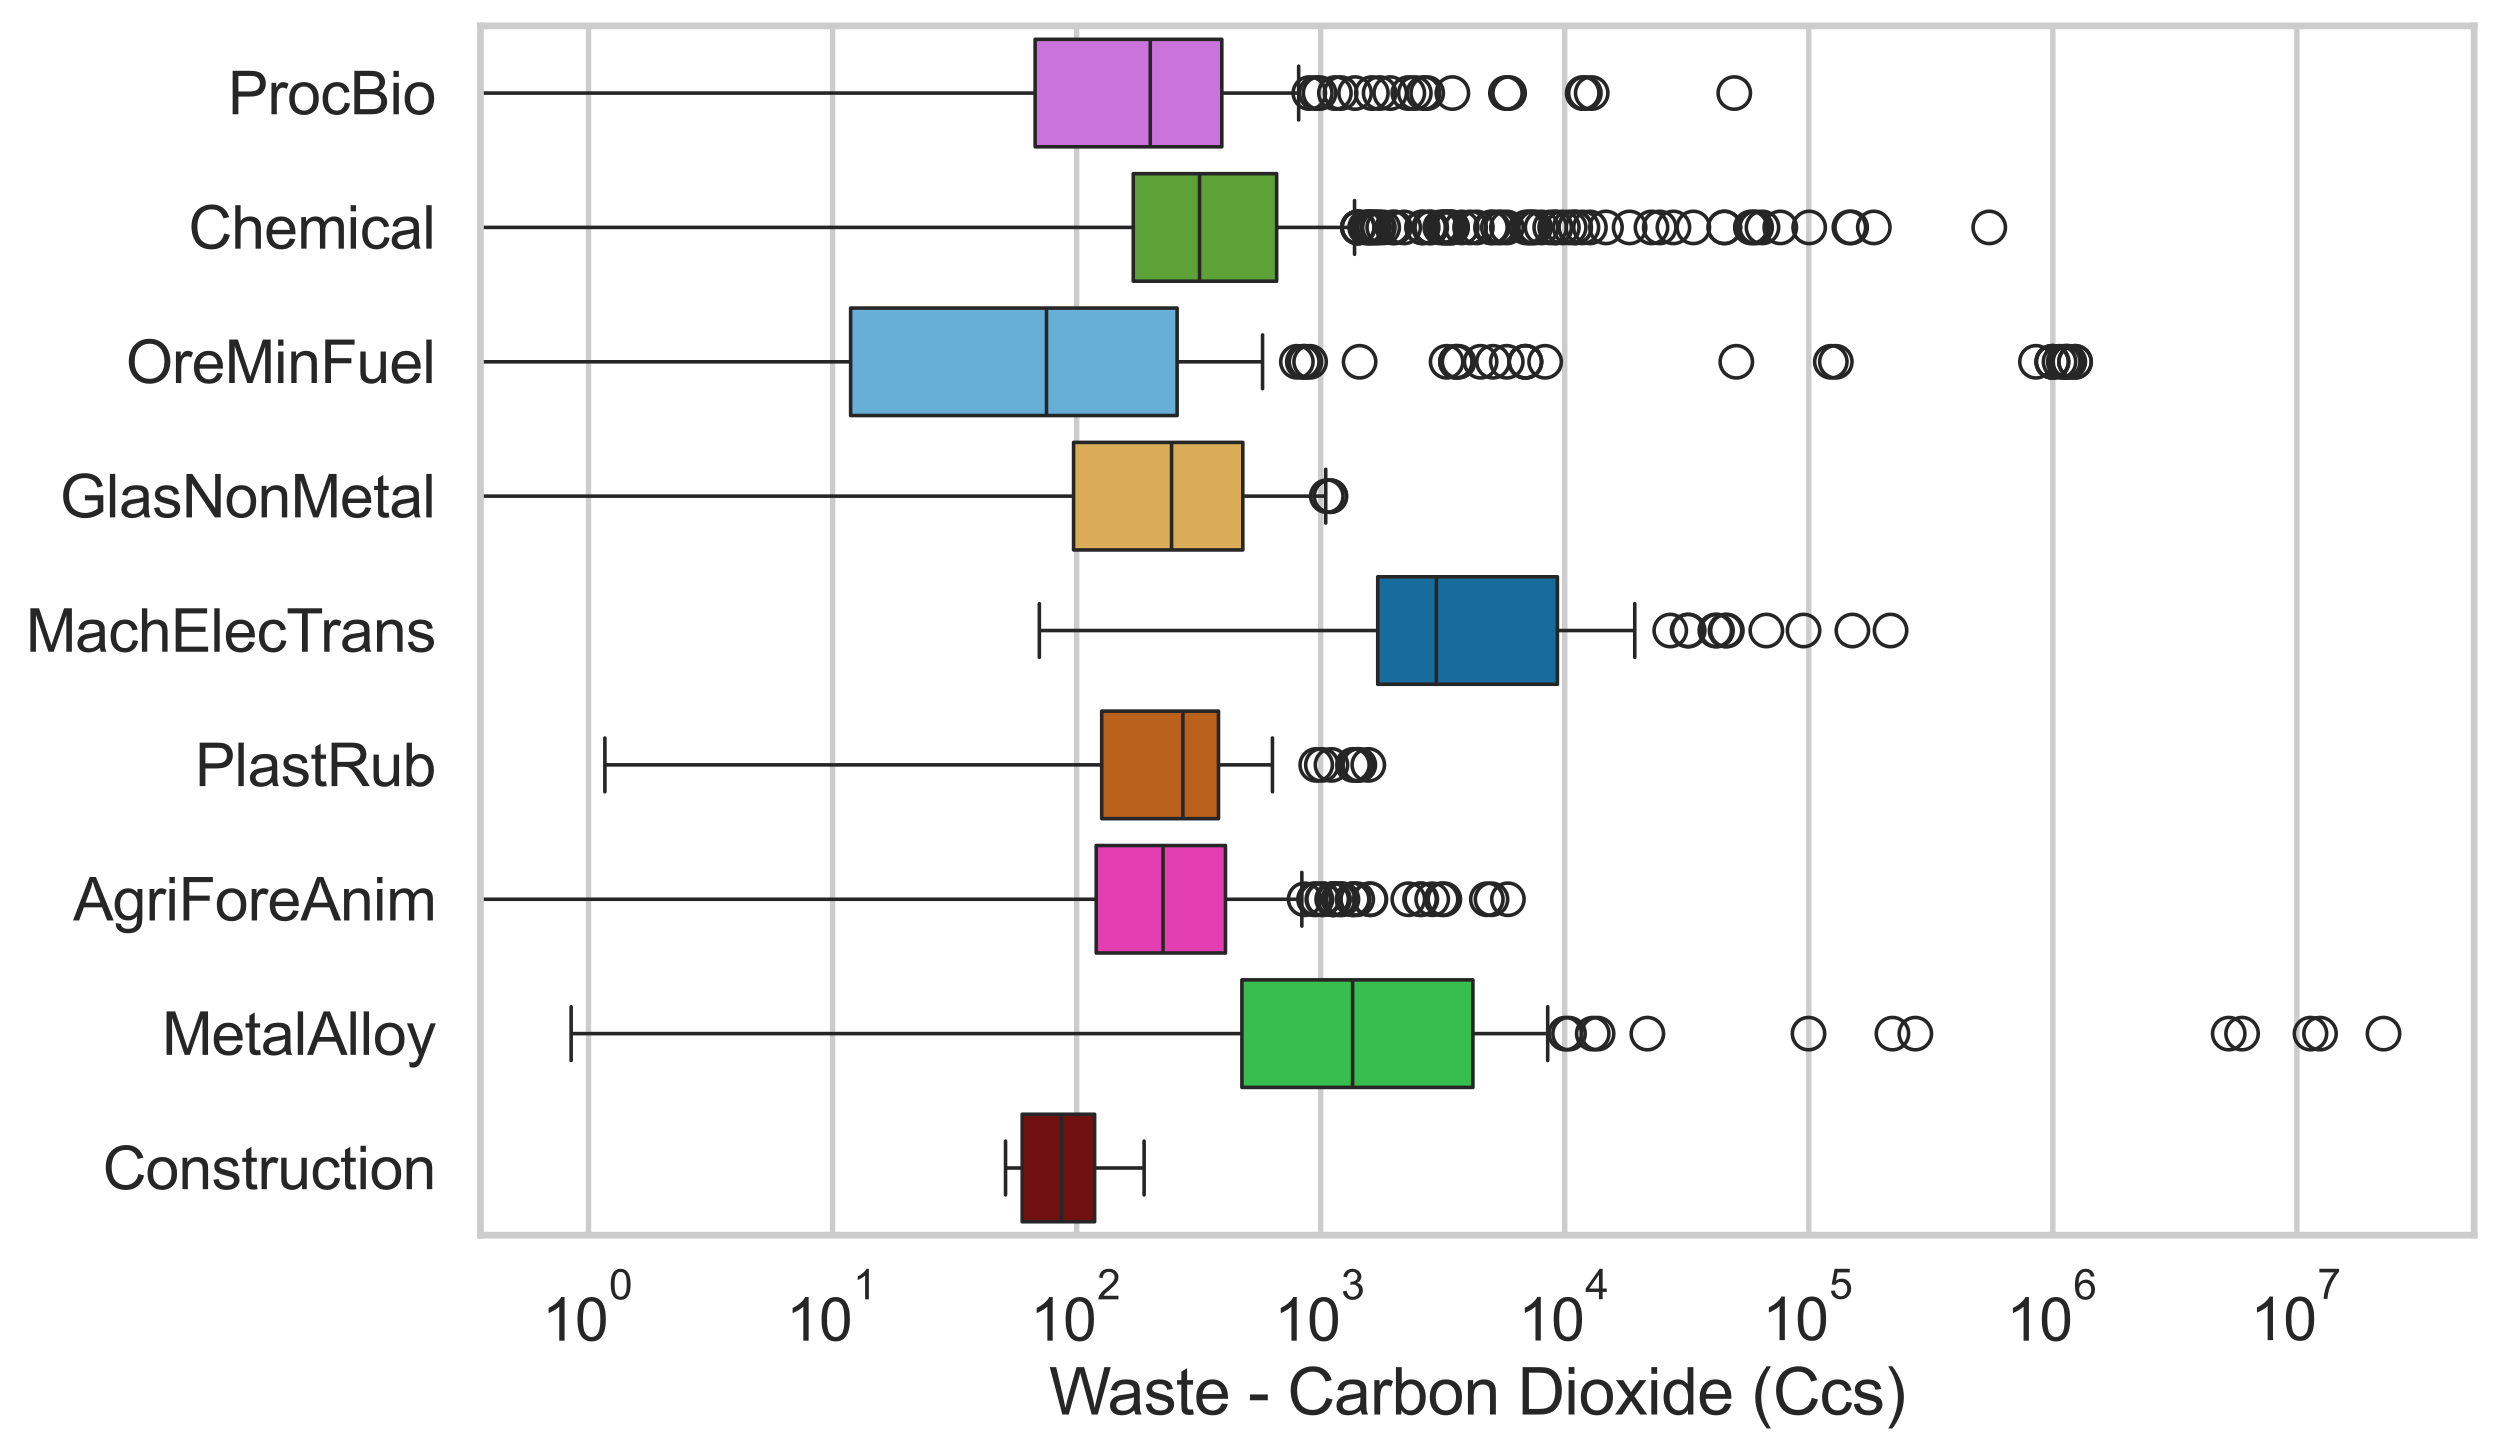 <?xml version="1.0" encoding="utf-8" standalone="no"?>
<!DOCTYPE svg PUBLIC "-//W3C//DTD SVG 1.1//EN"
  "http://www.w3.org/Graphics/SVG/1.1/DTD/svg11.dtd">
<svg xmlns:xlink="http://www.w3.org/1999/xlink" width="695.577pt" height="404.551pt" viewBox="0 0 695.577 404.551" xmlns="http://www.w3.org/2000/svg" version="1.1">
 <defs>
  <style type="text/css">*{stroke-linejoin: round; stroke-linecap: butt}</style>
 </defs>
 <g id="figure_1">
  <g id="patch_1">
   <path d="M 0 404.551 
L 695.577 404.551 
L 695.577 0 
L 0 0 
z
" style="fill: #ffffff"/>
  </g>
  <g id="axes_1">
   <g id="patch_2">
    <path d="M 133.697 343.665 
L 688.377 343.665 
L 688.377 7.2 
L 133.697 7.2 
z
" style="fill: #ffffff"/>
   </g>
   <g id="matplotlib.axis_1">
    <g id="xtick_1">
     <g id="line2d_1">
      <path d="M 163.745 343.665 
L 163.745 7.2 
" clip-path="url(#p4ce575c2ce)" style="fill: none; stroke: #cccccc; stroke-width: 1.5; stroke-linecap: round"/>
     </g>
     <g id="text_1">
      <!-- $\mathdefault{10^{0}}$ -->
      <g style="fill: #262626" transform="translate(150.793 373.18) scale(0.165 -0.165)">
       <defs>
        <path id="ArialMT-31" d="M 2384 0 
L 1822 0 
L 1822 3584 
Q 1619 3391 1289 3197 
Q 959 3003 697 2906 
L 697 3450 
Q 1169 3672 1522 3987 
Q 1875 4303 2022 4600 
L 2384 4600 
L 2384 0 
z
" transform="scale(0.016)"/>
        <path id="ArialMT-30" d="M 266 2259 
Q 266 3072 433 3567 
Q 600 4063 929 4331 
Q 1259 4600 1759 4600 
Q 2128 4600 2406 4451 
Q 2684 4303 2865 4023 
Q 3047 3744 3150 3342 
Q 3253 2941 3253 2259 
Q 3253 1453 3087 958 
Q 2922 463 2592 192 
Q 2263 -78 1759 -78 
Q 1097 -78 719 397 
Q 266 969 266 2259 
z
M 844 2259 
Q 844 1131 1108 757 
Q 1372 384 1759 384 
Q 2147 384 2411 759 
Q 2675 1134 2675 2259 
Q 2675 3391 2411 3762 
Q 2147 4134 1753 4134 
Q 1366 4134 1134 3806 
Q 844 3388 844 2259 
z
" transform="scale(0.016)"/>
       </defs>
       <use xlink:href="#ArialMT-31" transform="translate(0 0.994)"/>
       <use xlink:href="#ArialMT-30" transform="translate(55.615 0.994)"/>
       <use xlink:href="#ArialMT-30" transform="translate(112.973 70.688) scale(0.7)"/>
      </g>
     </g>
    </g>
    <g id="xtick_2">
     <g id="line2d_2">
      <path d="M 231.648 343.665 
L 231.648 7.2 
" clip-path="url(#p4ce575c2ce)" style="fill: none; stroke: #cccccc; stroke-width: 1.5; stroke-linecap: round"/>
     </g>
     <g id="text_2">
      <!-- $\mathdefault{10^{1}}$ -->
      <g style="fill: #262626" transform="translate(218.696 373.18) scale(0.165 -0.165)">
       <use xlink:href="#ArialMT-31" transform="translate(0 0.994)"/>
       <use xlink:href="#ArialMT-30" transform="translate(55.615 0.994)"/>
       <use xlink:href="#ArialMT-31" transform="translate(112.973 70.688) scale(0.7)"/>
      </g>
     </g>
    </g>
    <g id="xtick_3">
     <g id="line2d_3">
      <path d="M 299.551 343.665 
L 299.551 7.2 
" clip-path="url(#p4ce575c2ce)" style="fill: none; stroke: #cccccc; stroke-width: 1.5; stroke-linecap: round"/>
     </g>
     <g id="text_3">
      <!-- $\mathdefault{10^{2}}$ -->
      <g style="fill: #262626" transform="translate(286.599 373.18) scale(0.165 -0.165)">
       <defs>
        <path id="ArialMT-32" d="M 3222 541 
L 3222 0 
L 194 0 
Q 188 203 259 391 
Q 375 700 629 1000 
Q 884 1300 1366 1694 
Q 2113 2306 2375 2664 
Q 2638 3022 2638 3341 
Q 2638 3675 2398 3904 
Q 2159 4134 1775 4134 
Q 1369 4134 1125 3890 
Q 881 3647 878 3216 
L 300 3275 
Q 359 3922 746 4261 
Q 1134 4600 1788 4600 
Q 2447 4600 2831 4234 
Q 3216 3869 3216 3328 
Q 3216 3053 3103 2787 
Q 2991 2522 2730 2228 
Q 2469 1934 1863 1422 
Q 1356 997 1212 845 
Q 1069 694 975 541 
L 3222 541 
z
" transform="scale(0.016)"/>
       </defs>
       <use xlink:href="#ArialMT-31" transform="translate(0 0.994)"/>
       <use xlink:href="#ArialMT-30" transform="translate(55.615 0.994)"/>
       <use xlink:href="#ArialMT-32" transform="translate(112.973 70.688) scale(0.7)"/>
      </g>
     </g>
    </g>
    <g id="xtick_4">
     <g id="line2d_4">
      <path d="M 367.455 343.665 
L 367.455 7.2 
" clip-path="url(#p4ce575c2ce)" style="fill: none; stroke: #cccccc; stroke-width: 1.5; stroke-linecap: round"/>
     </g>
     <g id="text_4">
      <!-- $\mathdefault{10^{3}}$ -->
      <g style="fill: #262626" transform="translate(354.502 373.18) scale(0.165 -0.165)">
       <defs>
        <path id="ArialMT-33" d="M 269 1209 
L 831 1284 
Q 928 806 1161 595 
Q 1394 384 1728 384 
Q 2125 384 2398 659 
Q 2672 934 2672 1341 
Q 2672 1728 2419 1979 
Q 2166 2231 1775 2231 
Q 1616 2231 1378 2169 
L 1441 2663 
Q 1497 2656 1531 2656 
Q 1891 2656 2178 2843 
Q 2466 3031 2466 3422 
Q 2466 3731 2256 3934 
Q 2047 4138 1716 4138 
Q 1388 4138 1169 3931 
Q 950 3725 888 3313 
L 325 3413 
Q 428 3978 793 4289 
Q 1159 4600 1703 4600 
Q 2078 4600 2393 4439 
Q 2709 4278 2876 4000 
Q 3044 3722 3044 3409 
Q 3044 3113 2884 2869 
Q 2725 2625 2413 2481 
Q 2819 2388 3044 2092 
Q 3269 1797 3269 1353 
Q 3269 753 2831 336 
Q 2394 -81 1725 -81 
Q 1122 -81 723 278 
Q 325 638 269 1209 
z
" transform="scale(0.016)"/>
       </defs>
       <use xlink:href="#ArialMT-31" transform="translate(0 0.994)"/>
       <use xlink:href="#ArialMT-30" transform="translate(55.615 0.994)"/>
       <use xlink:href="#ArialMT-33" transform="translate(112.973 70.688) scale(0.7)"/>
      </g>
     </g>
    </g>
    <g id="xtick_5">
     <g id="line2d_5">
      <path d="M 435.358 343.665 
L 435.358 7.2 
" clip-path="url(#p4ce575c2ce)" style="fill: none; stroke: #cccccc; stroke-width: 1.5; stroke-linecap: round"/>
     </g>
     <g id="text_5">
      <!-- $\mathdefault{10^{4}}$ -->
      <g style="fill: #262626" transform="translate(422.405 373.015) scale(0.165 -0.165)">
       <defs>
        <path id="ArialMT-34" d="M 2069 0 
L 2069 1097 
L 81 1097 
L 81 1613 
L 2172 4581 
L 2631 4581 
L 2631 1613 
L 3250 1613 
L 3250 1097 
L 2631 1097 
L 2631 0 
L 2069 0 
z
M 2069 1613 
L 2069 3678 
L 634 1613 
L 2069 1613 
z
" transform="scale(0.016)"/>
       </defs>
       <use xlink:href="#ArialMT-31" transform="translate(0 0.202)"/>
       <use xlink:href="#ArialMT-30" transform="translate(55.615 0.202)"/>
       <use xlink:href="#ArialMT-34" transform="translate(112.973 69.895) scale(0.7)"/>
      </g>
     </g>
    </g>
    <g id="xtick_6">
     <g id="line2d_6">
      <path d="M 503.261 343.665 
L 503.261 7.2 
" clip-path="url(#p4ce575c2ce)" style="fill: none; stroke: #cccccc; stroke-width: 1.5; stroke-linecap: round"/>
     </g>
     <g id="text_6">
      <!-- $\mathdefault{10^{5}}$ -->
      <g style="fill: #262626" transform="translate(490.309 373.015) scale(0.165 -0.165)">
       <defs>
        <path id="ArialMT-35" d="M 266 1200 
L 856 1250 
Q 922 819 1161 601 
Q 1400 384 1738 384 
Q 2144 384 2425 690 
Q 2706 997 2706 1503 
Q 2706 1984 2436 2262 
Q 2166 2541 1728 2541 
Q 1456 2541 1237 2417 
Q 1019 2294 894 2097 
L 366 2166 
L 809 4519 
L 3088 4519 
L 3088 3981 
L 1259 3981 
L 1013 2750 
Q 1425 3038 1878 3038 
Q 2478 3038 2890 2622 
Q 3303 2206 3303 1553 
Q 3303 931 2941 478 
Q 2500 -78 1738 -78 
Q 1113 -78 717 272 
Q 322 622 266 1200 
z
" transform="scale(0.016)"/>
       </defs>
       <use xlink:href="#ArialMT-31" transform="translate(0 0.88)"/>
       <use xlink:href="#ArialMT-30" transform="translate(55.615 0.88)"/>
       <use xlink:href="#ArialMT-35" transform="translate(112.973 70.573) scale(0.7)"/>
      </g>
     </g>
    </g>
    <g id="xtick_7">
     <g id="line2d_7">
      <path d="M 571.164 343.665 
L 571.164 7.2 
" clip-path="url(#p4ce575c2ce)" style="fill: none; stroke: #cccccc; stroke-width: 1.5; stroke-linecap: round"/>
     </g>
     <g id="text_7">
      <!-- $\mathdefault{10^{6}}$ -->
      <g style="fill: #262626" transform="translate(558.212 373.18) scale(0.165 -0.165)">
       <defs>
        <path id="ArialMT-36" d="M 3184 3459 
L 2625 3416 
Q 2550 3747 2413 3897 
Q 2184 4138 1850 4138 
Q 1581 4138 1378 3988 
Q 1113 3794 959 3422 
Q 806 3050 800 2363 
Q 1003 2672 1297 2822 
Q 1591 2972 1913 2972 
Q 2475 2972 2870 2558 
Q 3266 2144 3266 1488 
Q 3266 1056 3080 686 
Q 2894 316 2569 119 
Q 2244 -78 1831 -78 
Q 1128 -78 684 439 
Q 241 956 241 2144 
Q 241 3472 731 4075 
Q 1159 4600 1884 4600 
Q 2425 4600 2770 4297 
Q 3116 3994 3184 3459 
z
M 888 1484 
Q 888 1194 1011 928 
Q 1134 663 1356 523 
Q 1578 384 1822 384 
Q 2178 384 2434 671 
Q 2691 959 2691 1453 
Q 2691 1928 2437 2201 
Q 2184 2475 1800 2475 
Q 1419 2475 1153 2201 
Q 888 1928 888 1484 
z
" transform="scale(0.016)"/>
       </defs>
       <use xlink:href="#ArialMT-31" transform="translate(0 0.994)"/>
       <use xlink:href="#ArialMT-30" transform="translate(55.615 0.994)"/>
       <use xlink:href="#ArialMT-36" transform="translate(112.973 70.688) scale(0.7)"/>
      </g>
     </g>
    </g>
    <g id="xtick_8">
     <g id="line2d_8">
      <path d="M 639.067 343.665 
L 639.067 7.2 
" clip-path="url(#p4ce575c2ce)" style="fill: none; stroke: #cccccc; stroke-width: 1.5; stroke-linecap: round"/>
     </g>
     <g id="text_8">
      <!-- $\mathdefault{10^{7}}$ -->
      <g style="fill: #262626" transform="translate(626.115 373.015) scale(0.165 -0.165)">
       <defs>
        <path id="ArialMT-37" d="M 303 3981 
L 303 4522 
L 3269 4522 
L 3269 4084 
Q 2831 3619 2401 2847 
Q 1972 2075 1738 1259 
Q 1569 684 1522 0 
L 944 0 
Q 953 541 1156 1306 
Q 1359 2072 1739 2783 
Q 2119 3494 2547 3981 
L 303 3981 
z
" transform="scale(0.016)"/>
       </defs>
       <use xlink:href="#ArialMT-31" transform="translate(0 0.847)"/>
       <use xlink:href="#ArialMT-30" transform="translate(55.615 0.847)"/>
       <use xlink:href="#ArialMT-37" transform="translate(112.973 70.541) scale(0.7)"/>
      </g>
     </g>
    </g>
    <g id="xtick_9"/>
    <g id="xtick_10"/>
    <g id="xtick_11"/>
    <g id="xtick_12"/>
    <g id="xtick_13"/>
    <g id="xtick_14"/>
    <g id="xtick_15"/>
    <g id="xtick_16"/>
    <g id="xtick_17"/>
    <g id="xtick_18"/>
    <g id="xtick_19"/>
    <g id="xtick_20"/>
    <g id="xtick_21"/>
    <g id="xtick_22"/>
    <g id="xtick_23"/>
    <g id="xtick_24"/>
    <g id="xtick_25"/>
    <g id="xtick_26"/>
    <g id="xtick_27"/>
    <g id="xtick_28"/>
    <g id="xtick_29"/>
    <g id="xtick_30"/>
    <g id="xtick_31"/>
    <g id="xtick_32"/>
    <g id="xtick_33"/>
    <g id="xtick_34"/>
    <g id="xtick_35"/>
    <g id="xtick_36"/>
    <g id="xtick_37"/>
    <g id="xtick_38"/>
    <g id="xtick_39"/>
    <g id="xtick_40"/>
    <g id="xtick_41"/>
    <g id="xtick_42"/>
    <g id="xtick_43"/>
    <g id="xtick_44"/>
    <g id="xtick_45"/>
    <g id="xtick_46"/>
    <g id="xtick_47"/>
    <g id="xtick_48"/>
    <g id="xtick_49"/>
    <g id="xtick_50"/>
    <g id="xtick_51"/>
    <g id="xtick_52"/>
    <g id="xtick_53"/>
    <g id="xtick_54"/>
    <g id="xtick_55"/>
    <g id="xtick_56"/>
    <g id="xtick_57"/>
    <g id="xtick_58"/>
    <g id="xtick_59"/>
    <g id="xtick_60"/>
    <g id="xtick_61"/>
    <g id="xtick_62"/>
    <g id="xtick_63"/>
    <g id="xtick_64"/>
    <g id="xtick_65"/>
    <g id="xtick_66"/>
    <g id="xtick_67"/>
    <g id="xtick_68"/>
    <g id="xtick_69"/>
    <g id="xtick_70"/>
    <g id="xtick_71"/>
    <g id="xtick_72"/>
    <g id="xtick_73"/>
    <g id="xtick_74"/>
    <g id="text_9">
     <!-- Waste - Carbon Dioxide (Ccs) -->
     <g style="fill: #262626" transform="translate(291.849 393.563) scale(0.18 -0.18)">
      <defs>
       <path id="ArialMT-57" d="M 1294 0 
L 78 4581 
L 700 4581 
L 1397 1578 
Q 1509 1106 1591 641 
Q 1766 1375 1797 1488 
L 2669 4581 
L 3400 4581 
L 4056 2263 
Q 4303 1400 4413 641 
Q 4500 1075 4641 1638 
L 5359 4581 
L 5969 4581 
L 4713 0 
L 4128 0 
L 3163 3491 
Q 3041 3928 3019 4028 
Q 2947 3713 2884 3491 
L 1913 0 
L 1294 0 
z
" transform="scale(0.016)"/>
       <path id="ArialMT-61" d="M 2588 409 
Q 2275 144 1986 34 
Q 1697 -75 1366 -75 
Q 819 -75 525 192 
Q 231 459 231 875 
Q 231 1119 342 1320 
Q 453 1522 633 1644 
Q 813 1766 1038 1828 
Q 1203 1872 1538 1913 
Q 2219 1994 2541 2106 
Q 2544 2222 2544 2253 
Q 2544 2597 2384 2738 
Q 2169 2928 1744 2928 
Q 1347 2928 1158 2789 
Q 969 2650 878 2297 
L 328 2372 
Q 403 2725 575 2942 
Q 747 3159 1072 3276 
Q 1397 3394 1825 3394 
Q 2250 3394 2515 3294 
Q 2781 3194 2906 3042 
Q 3031 2891 3081 2659 
Q 3109 2516 3109 2141 
L 3109 1391 
Q 3109 606 3145 398 
Q 3181 191 3288 0 
L 2700 0 
Q 2613 175 2588 409 
z
M 2541 1666 
Q 2234 1541 1622 1453 
Q 1275 1403 1131 1340 
Q 988 1278 909 1158 
Q 831 1038 831 891 
Q 831 666 1001 516 
Q 1172 366 1500 366 
Q 1825 366 2078 508 
Q 2331 650 2450 897 
Q 2541 1088 2541 1459 
L 2541 1666 
z
" transform="scale(0.016)"/>
       <path id="ArialMT-73" d="M 197 991 
L 753 1078 
Q 800 744 1014 566 
Q 1228 388 1613 388 
Q 2000 388 2187 545 
Q 2375 703 2375 916 
Q 2375 1106 2209 1216 
Q 2094 1291 1634 1406 
Q 1016 1563 777 1677 
Q 538 1791 414 1992 
Q 291 2194 291 2438 
Q 291 2659 392 2848 
Q 494 3038 669 3163 
Q 800 3259 1026 3326 
Q 1253 3394 1513 3394 
Q 1903 3394 2198 3281 
Q 2494 3169 2634 2976 
Q 2775 2784 2828 2463 
L 2278 2388 
Q 2241 2644 2061 2787 
Q 1881 2931 1553 2931 
Q 1166 2931 1000 2803 
Q 834 2675 834 2503 
Q 834 2394 903 2306 
Q 972 2216 1119 2156 
Q 1203 2125 1616 2013 
Q 2213 1853 2448 1751 
Q 2684 1650 2818 1456 
Q 2953 1263 2953 975 
Q 2953 694 2789 445 
Q 2625 197 2315 61 
Q 2006 -75 1616 -75 
Q 969 -75 630 194 
Q 291 463 197 991 
z
" transform="scale(0.016)"/>
       <path id="ArialMT-74" d="M 1650 503 
L 1731 6 
Q 1494 -44 1306 -44 
Q 1000 -44 831 53 
Q 663 150 594 308 
Q 525 466 525 972 
L 525 2881 
L 113 2881 
L 113 3319 
L 525 3319 
L 525 4141 
L 1084 4478 
L 1084 3319 
L 1650 3319 
L 1650 2881 
L 1084 2881 
L 1084 941 
Q 1084 700 1114 631 
Q 1144 563 1211 522 
Q 1278 481 1403 481 
Q 1497 481 1650 503 
z
" transform="scale(0.016)"/>
       <path id="ArialMT-65" d="M 2694 1069 
L 3275 997 
Q 3138 488 2766 206 
Q 2394 -75 1816 -75 
Q 1088 -75 661 373 
Q 234 822 234 1631 
Q 234 2469 665 2931 
Q 1097 3394 1784 3394 
Q 2450 3394 2872 2941 
Q 3294 2488 3294 1666 
Q 3294 1616 3291 1516 
L 816 1516 
Q 847 969 1125 678 
Q 1403 388 1819 388 
Q 2128 388 2347 550 
Q 2566 713 2694 1069 
z
M 847 1978 
L 2700 1978 
Q 2663 2397 2488 2606 
Q 2219 2931 1791 2931 
Q 1403 2931 1139 2672 
Q 875 2413 847 1978 
z
" transform="scale(0.016)"/>
       <path id="ArialMT-20" transform="scale(0.016)"/>
       <path id="ArialMT-2d" d="M 203 1375 
L 203 1941 
L 1931 1941 
L 1931 1375 
L 203 1375 
z
" transform="scale(0.016)"/>
       <path id="ArialMT-43" d="M 3763 1606 
L 4369 1453 
Q 4178 706 3683 314 
Q 3188 -78 2472 -78 
Q 1731 -78 1267 223 
Q 803 525 561 1097 
Q 319 1669 319 2325 
Q 319 3041 592 3573 
Q 866 4106 1370 4382 
Q 1875 4659 2481 4659 
Q 3169 4659 3637 4309 
Q 4106 3959 4291 3325 
L 3694 3184 
Q 3534 3684 3231 3912 
Q 2928 4141 2469 4141 
Q 1941 4141 1586 3887 
Q 1231 3634 1087 3207 
Q 944 2781 944 2328 
Q 944 1744 1114 1308 
Q 1284 872 1643 656 
Q 2003 441 2422 441 
Q 2931 441 3284 734 
Q 3638 1028 3763 1606 
z
" transform="scale(0.016)"/>
       <path id="ArialMT-72" d="M 416 0 
L 416 3319 
L 922 3319 
L 922 2816 
Q 1116 3169 1280 3281 
Q 1444 3394 1641 3394 
Q 1925 3394 2219 3213 
L 2025 2691 
Q 1819 2813 1613 2813 
Q 1428 2813 1281 2702 
Q 1134 2591 1072 2394 
Q 978 2094 978 1738 
L 978 0 
L 416 0 
z
" transform="scale(0.016)"/>
       <path id="ArialMT-62" d="M 941 0 
L 419 0 
L 419 4581 
L 981 4581 
L 981 2947 
Q 1338 3394 1891 3394 
Q 2197 3394 2470 3270 
Q 2744 3147 2920 2923 
Q 3097 2700 3197 2384 
Q 3297 2069 3297 1709 
Q 3297 856 2875 390 
Q 2453 -75 1863 -75 
Q 1275 -75 941 416 
L 941 0 
z
M 934 1684 
Q 934 1088 1097 822 
Q 1363 388 1816 388 
Q 2184 388 2453 708 
Q 2722 1028 2722 1663 
Q 2722 2313 2464 2622 
Q 2206 2931 1841 2931 
Q 1472 2931 1203 2611 
Q 934 2291 934 1684 
z
" transform="scale(0.016)"/>
       <path id="ArialMT-6f" d="M 213 1659 
Q 213 2581 725 3025 
Q 1153 3394 1769 3394 
Q 2453 3394 2887 2945 
Q 3322 2497 3322 1706 
Q 3322 1066 3130 698 
Q 2938 331 2570 128 
Q 2203 -75 1769 -75 
Q 1072 -75 642 372 
Q 213 819 213 1659 
z
M 791 1659 
Q 791 1022 1069 705 
Q 1347 388 1769 388 
Q 2188 388 2466 706 
Q 2744 1025 2744 1678 
Q 2744 2294 2464 2611 
Q 2184 2928 1769 2928 
Q 1347 2928 1069 2612 
Q 791 2297 791 1659 
z
" transform="scale(0.016)"/>
       <path id="ArialMT-6e" d="M 422 0 
L 422 3319 
L 928 3319 
L 928 2847 
Q 1294 3394 1984 3394 
Q 2284 3394 2536 3286 
Q 2788 3178 2913 3003 
Q 3038 2828 3088 2588 
Q 3119 2431 3119 2041 
L 3119 0 
L 2556 0 
L 2556 2019 
Q 2556 2363 2490 2533 
Q 2425 2703 2258 2804 
Q 2091 2906 1866 2906 
Q 1506 2906 1245 2678 
Q 984 2450 984 1813 
L 984 0 
L 422 0 
z
" transform="scale(0.016)"/>
       <path id="ArialMT-44" d="M 494 0 
L 494 4581 
L 2072 4581 
Q 2606 4581 2888 4516 
Q 3281 4425 3559 4188 
Q 3922 3881 4101 3404 
Q 4281 2928 4281 2316 
Q 4281 1794 4159 1391 
Q 4038 988 3847 723 
Q 3656 459 3429 307 
Q 3203 156 2883 78 
Q 2563 0 2147 0 
L 494 0 
z
M 1100 541 
L 2078 541 
Q 2531 541 2789 625 
Q 3047 709 3200 863 
Q 3416 1078 3536 1442 
Q 3656 1806 3656 2325 
Q 3656 3044 3420 3430 
Q 3184 3816 2847 3947 
Q 2603 4041 2063 4041 
L 1100 4041 
L 1100 541 
z
" transform="scale(0.016)"/>
       <path id="ArialMT-69" d="M 425 3934 
L 425 4581 
L 988 4581 
L 988 3934 
L 425 3934 
z
M 425 0 
L 425 3319 
L 988 3319 
L 988 0 
L 425 0 
z
" transform="scale(0.016)"/>
       <path id="ArialMT-78" d="M 47 0 
L 1259 1725 
L 138 3319 
L 841 3319 
L 1350 2541 
Q 1494 2319 1581 2169 
Q 1719 2375 1834 2534 
L 2394 3319 
L 3066 3319 
L 1919 1756 
L 3153 0 
L 2463 0 
L 1781 1031 
L 1600 1309 
L 728 0 
L 47 0 
z
" transform="scale(0.016)"/>
       <path id="ArialMT-64" d="M 2575 0 
L 2575 419 
Q 2259 -75 1647 -75 
Q 1250 -75 917 144 
Q 584 363 401 755 
Q 219 1147 219 1656 
Q 219 2153 384 2558 
Q 550 2963 881 3178 
Q 1213 3394 1622 3394 
Q 1922 3394 2156 3267 
Q 2391 3141 2538 2938 
L 2538 4581 
L 3097 4581 
L 3097 0 
L 2575 0 
z
M 797 1656 
Q 797 1019 1065 703 
Q 1334 388 1700 388 
Q 2069 388 2326 689 
Q 2584 991 2584 1609 
Q 2584 2291 2321 2609 
Q 2059 2928 1675 2928 
Q 1300 2928 1048 2622 
Q 797 2316 797 1656 
z
" transform="scale(0.016)"/>
       <path id="ArialMT-28" d="M 1497 -1347 
Q 1031 -759 709 28 
Q 388 816 388 1659 
Q 388 2403 628 3084 
Q 909 3875 1497 4659 
L 1900 4659 
Q 1522 4009 1400 3731 
Q 1209 3300 1100 2831 
Q 966 2247 966 1656 
Q 966 153 1900 -1347 
L 1497 -1347 
z
" transform="scale(0.016)"/>
       <path id="ArialMT-63" d="M 2588 1216 
L 3141 1144 
Q 3050 572 2676 248 
Q 2303 -75 1759 -75 
Q 1078 -75 664 370 
Q 250 816 250 1647 
Q 250 2184 428 2587 
Q 606 2991 970 3192 
Q 1334 3394 1763 3394 
Q 2303 3394 2647 3120 
Q 2991 2847 3088 2344 
L 2541 2259 
Q 2463 2594 2264 2762 
Q 2066 2931 1784 2931 
Q 1359 2931 1093 2626 
Q 828 2322 828 1663 
Q 828 994 1084 691 
Q 1341 388 1753 388 
Q 2084 388 2306 591 
Q 2528 794 2588 1216 
z
" transform="scale(0.016)"/>
       <path id="ArialMT-29" d="M 791 -1347 
L 388 -1347 
Q 1322 153 1322 1656 
Q 1322 2244 1188 2822 
Q 1081 3291 891 3722 
Q 769 4003 388 4659 
L 791 4659 
Q 1378 3875 1659 3084 
Q 1900 2403 1900 1659 
Q 1900 816 1576 28 
Q 1253 -759 791 -1347 
z
" transform="scale(0.016)"/>
      </defs>
      <use xlink:href="#ArialMT-57"/>
      <use xlink:href="#ArialMT-61" transform="translate(90.635 0)"/>
      <use xlink:href="#ArialMT-73" transform="translate(146.25 0)"/>
      <use xlink:href="#ArialMT-74" transform="translate(196.25 0)"/>
      <use xlink:href="#ArialMT-65" transform="translate(224.033 0)"/>
      <use xlink:href="#ArialMT-20" transform="translate(279.648 0)"/>
      <use xlink:href="#ArialMT-2d" transform="translate(307.432 0)"/>
      <use xlink:href="#ArialMT-20" transform="translate(340.732 0)"/>
      <use xlink:href="#ArialMT-43" transform="translate(368.516 0)"/>
      <use xlink:href="#ArialMT-61" transform="translate(440.732 0)"/>
      <use xlink:href="#ArialMT-72" transform="translate(496.348 0)"/>
      <use xlink:href="#ArialMT-62" transform="translate(529.648 0)"/>
      <use xlink:href="#ArialMT-6f" transform="translate(585.264 0)"/>
      <use xlink:href="#ArialMT-6e" transform="translate(640.879 0)"/>
      <use xlink:href="#ArialMT-20" transform="translate(696.494 0)"/>
      <use xlink:href="#ArialMT-44" transform="translate(724.277 0)"/>
      <use xlink:href="#ArialMT-69" transform="translate(796.494 0)"/>
      <use xlink:href="#ArialMT-6f" transform="translate(818.711 0)"/>
      <use xlink:href="#ArialMT-78" transform="translate(874.326 0)"/>
      <use xlink:href="#ArialMT-69" transform="translate(924.326 0)"/>
      <use xlink:href="#ArialMT-64" transform="translate(946.543 0)"/>
      <use xlink:href="#ArialMT-65" transform="translate(1002.158 0)"/>
      <use xlink:href="#ArialMT-20" transform="translate(1057.773 0)"/>
      <use xlink:href="#ArialMT-28" transform="translate(1085.557 0)"/>
      <use xlink:href="#ArialMT-43" transform="translate(1118.857 0)"/>
      <use xlink:href="#ArialMT-63" transform="translate(1191.074 0)"/>
      <use xlink:href="#ArialMT-73" transform="translate(1241.074 0)"/>
      <use xlink:href="#ArialMT-29" transform="translate(1291.074 0)"/>
     </g>
    </g>
   </g>
   <g id="matplotlib.axis_2">
    <g id="ytick_1">
     <g id="text_10">
      <!-- ProcBio -->
      <g style="fill: #262626" transform="translate(63.424 31.798) scale(0.165 -0.165)">
       <defs>
        <path id="ArialMT-50" d="M 494 0 
L 494 4581 
L 2222 4581 
Q 2678 4581 2919 4538 
Q 3256 4481 3484 4323 
Q 3713 4166 3852 3881 
Q 3991 3597 3991 3256 
Q 3991 2672 3619 2267 
Q 3247 1863 2275 1863 
L 1100 1863 
L 1100 0 
L 494 0 
z
M 1100 2403 
L 2284 2403 
Q 2872 2403 3119 2622 
Q 3366 2841 3366 3238 
Q 3366 3525 3220 3729 
Q 3075 3934 2838 4000 
Q 2684 4041 2272 4041 
L 1100 4041 
L 1100 2403 
z
" transform="scale(0.016)"/>
        <path id="ArialMT-42" d="M 469 0 
L 469 4581 
L 2188 4581 
Q 2713 4581 3030 4442 
Q 3347 4303 3526 4014 
Q 3706 3725 3706 3409 
Q 3706 3116 3547 2856 
Q 3388 2597 3066 2438 
Q 3481 2316 3704 2022 
Q 3928 1728 3928 1328 
Q 3928 1006 3792 729 
Q 3656 453 3456 303 
Q 3256 153 2954 76 
Q 2653 0 2216 0 
L 469 0 
z
M 1075 2656 
L 2066 2656 
Q 2469 2656 2644 2709 
Q 2875 2778 2992 2937 
Q 3109 3097 3109 3338 
Q 3109 3566 3000 3739 
Q 2891 3913 2687 3977 
Q 2484 4041 1991 4041 
L 1075 4041 
L 1075 2656 
z
M 1075 541 
L 2216 541 
Q 2509 541 2628 563 
Q 2838 600 2978 687 
Q 3119 775 3209 942 
Q 3300 1109 3300 1328 
Q 3300 1584 3169 1773 
Q 3038 1963 2805 2039 
Q 2572 2116 2134 2116 
L 1075 2116 
L 1075 541 
z
" transform="scale(0.016)"/>
       </defs>
       <use xlink:href="#ArialMT-50"/>
       <use xlink:href="#ArialMT-72" transform="translate(66.699 0)"/>
       <use xlink:href="#ArialMT-6f" transform="translate(100 0)"/>
       <use xlink:href="#ArialMT-63" transform="translate(155.615 0)"/>
       <use xlink:href="#ArialMT-42" transform="translate(205.615 0)"/>
       <use xlink:href="#ArialMT-69" transform="translate(272.314 0)"/>
       <use xlink:href="#ArialMT-6f" transform="translate(294.531 0)"/>
      </g>
     </g>
    </g>
    <g id="ytick_2">
     <g id="text_11">
      <!-- Chemical -->
      <g style="fill: #262626" transform="translate(52.428 69.183) scale(0.165 -0.165)">
       <defs>
        <path id="ArialMT-68" d="M 422 0 
L 422 4581 
L 984 4581 
L 984 2938 
Q 1378 3394 1978 3394 
Q 2347 3394 2619 3248 
Q 2891 3103 3008 2847 
Q 3125 2591 3125 2103 
L 3125 0 
L 2563 0 
L 2563 2103 
Q 2563 2525 2380 2717 
Q 2197 2909 1863 2909 
Q 1613 2909 1392 2779 
Q 1172 2650 1078 2428 
Q 984 2206 984 1816 
L 984 0 
L 422 0 
z
" transform="scale(0.016)"/>
        <path id="ArialMT-6d" d="M 422 0 
L 422 3319 
L 925 3319 
L 925 2853 
Q 1081 3097 1340 3245 
Q 1600 3394 1931 3394 
Q 2300 3394 2536 3241 
Q 2772 3088 2869 2813 
Q 3263 3394 3894 3394 
Q 4388 3394 4653 3120 
Q 4919 2847 4919 2278 
L 4919 0 
L 4359 0 
L 4359 2091 
Q 4359 2428 4304 2576 
Q 4250 2725 4106 2815 
Q 3963 2906 3769 2906 
Q 3419 2906 3187 2673 
Q 2956 2441 2956 1928 
L 2956 0 
L 2394 0 
L 2394 2156 
Q 2394 2531 2256 2718 
Q 2119 2906 1806 2906 
Q 1569 2906 1367 2781 
Q 1166 2656 1075 2415 
Q 984 2175 984 1722 
L 984 0 
L 422 0 
z
" transform="scale(0.016)"/>
        <path id="ArialMT-6c" d="M 409 0 
L 409 4581 
L 972 4581 
L 972 0 
L 409 0 
z
" transform="scale(0.016)"/>
       </defs>
       <use xlink:href="#ArialMT-43"/>
       <use xlink:href="#ArialMT-68" transform="translate(72.217 0)"/>
       <use xlink:href="#ArialMT-65" transform="translate(127.832 0)"/>
       <use xlink:href="#ArialMT-6d" transform="translate(183.447 0)"/>
       <use xlink:href="#ArialMT-69" transform="translate(266.748 0)"/>
       <use xlink:href="#ArialMT-63" transform="translate(288.965 0)"/>
       <use xlink:href="#ArialMT-61" transform="translate(338.965 0)"/>
       <use xlink:href="#ArialMT-6c" transform="translate(394.58 0)"/>
      </g>
     </g>
    </g>
    <g id="ytick_3">
     <g id="text_12">
      <!-- OreMinFuel -->
      <g style="fill: #262626" transform="translate(35.013 106.568) scale(0.165 -0.165)">
       <defs>
        <path id="ArialMT-4f" d="M 309 2231 
Q 309 3372 921 4017 
Q 1534 4663 2503 4663 
Q 3138 4663 3647 4359 
Q 4156 4056 4423 3514 
Q 4691 2972 4691 2284 
Q 4691 1588 4409 1038 
Q 4128 488 3612 205 
Q 3097 -78 2500 -78 
Q 1853 -78 1343 234 
Q 834 547 571 1087 
Q 309 1628 309 2231 
z
M 934 2222 
Q 934 1394 1379 917 
Q 1825 441 2497 441 
Q 3181 441 3623 922 
Q 4066 1403 4066 2288 
Q 4066 2847 3877 3264 
Q 3688 3681 3323 3911 
Q 2959 4141 2506 4141 
Q 1863 4141 1398 3698 
Q 934 3256 934 2222 
z
" transform="scale(0.016)"/>
        <path id="ArialMT-4d" d="M 475 0 
L 475 4581 
L 1388 4581 
L 2472 1338 
Q 2622 884 2691 659 
Q 2769 909 2934 1394 
L 4031 4581 
L 4847 4581 
L 4847 0 
L 4263 0 
L 4263 3834 
L 2931 0 
L 2384 0 
L 1059 3900 
L 1059 0 
L 475 0 
z
" transform="scale(0.016)"/>
        <path id="ArialMT-46" d="M 525 0 
L 525 4581 
L 3616 4581 
L 3616 4041 
L 1131 4041 
L 1131 2622 
L 3281 2622 
L 3281 2081 
L 1131 2081 
L 1131 0 
L 525 0 
z
" transform="scale(0.016)"/>
        <path id="ArialMT-75" d="M 2597 0 
L 2597 488 
Q 2209 -75 1544 -75 
Q 1250 -75 995 37 
Q 741 150 617 320 
Q 494 491 444 738 
Q 409 903 409 1263 
L 409 3319 
L 972 3319 
L 972 1478 
Q 972 1038 1006 884 
Q 1059 663 1231 536 
Q 1403 409 1656 409 
Q 1909 409 2131 539 
Q 2353 669 2445 892 
Q 2538 1116 2538 1541 
L 2538 3319 
L 3100 3319 
L 3100 0 
L 2597 0 
z
" transform="scale(0.016)"/>
       </defs>
       <use xlink:href="#ArialMT-4f"/>
       <use xlink:href="#ArialMT-72" transform="translate(77.783 0)"/>
       <use xlink:href="#ArialMT-65" transform="translate(111.084 0)"/>
       <use xlink:href="#ArialMT-4d" transform="translate(166.699 0)"/>
       <use xlink:href="#ArialMT-69" transform="translate(250 0)"/>
       <use xlink:href="#ArialMT-6e" transform="translate(272.217 0)"/>
       <use xlink:href="#ArialMT-46" transform="translate(327.832 0)"/>
       <use xlink:href="#ArialMT-75" transform="translate(388.916 0)"/>
       <use xlink:href="#ArialMT-65" transform="translate(444.531 0)"/>
       <use xlink:href="#ArialMT-6c" transform="translate(500.146 0)"/>
      </g>
     </g>
    </g>
    <g id="ytick_4">
     <g id="text_13">
      <!-- GlasNonMetal -->
      <g style="fill: #262626" transform="translate(16.659 143.953) scale(0.165 -0.165)">
       <defs>
        <path id="ArialMT-47" d="M 2638 1797 
L 2638 2334 
L 4578 2338 
L 4578 638 
Q 4131 281 3656 101 
Q 3181 -78 2681 -78 
Q 2006 -78 1454 211 
Q 903 500 622 1047 
Q 341 1594 341 2269 
Q 341 2938 620 3517 
Q 900 4097 1425 4378 
Q 1950 4659 2634 4659 
Q 3131 4659 3532 4498 
Q 3934 4338 4162 4050 
Q 4391 3763 4509 3300 
L 3963 3150 
Q 3859 3500 3706 3700 
Q 3553 3900 3268 4020 
Q 2984 4141 2638 4141 
Q 2222 4141 1919 4014 
Q 1616 3888 1430 3681 
Q 1244 3475 1141 3228 
Q 966 2803 966 2306 
Q 966 1694 1177 1281 
Q 1388 869 1791 669 
Q 2194 469 2647 469 
Q 3041 469 3416 620 
Q 3791 772 3984 944 
L 3984 1797 
L 2638 1797 
z
" transform="scale(0.016)"/>
        <path id="ArialMT-4e" d="M 488 0 
L 488 4581 
L 1109 4581 
L 3516 984 
L 3516 4581 
L 4097 4581 
L 4097 0 
L 3475 0 
L 1069 3600 
L 1069 0 
L 488 0 
z
" transform="scale(0.016)"/>
       </defs>
       <use xlink:href="#ArialMT-47"/>
       <use xlink:href="#ArialMT-6c" transform="translate(77.783 0)"/>
       <use xlink:href="#ArialMT-61" transform="translate(100 0)"/>
       <use xlink:href="#ArialMT-73" transform="translate(155.615 0)"/>
       <use xlink:href="#ArialMT-4e" transform="translate(205.615 0)"/>
       <use xlink:href="#ArialMT-6f" transform="translate(277.832 0)"/>
       <use xlink:href="#ArialMT-6e" transform="translate(333.447 0)"/>
       <use xlink:href="#ArialMT-4d" transform="translate(389.062 0)"/>
       <use xlink:href="#ArialMT-65" transform="translate(472.363 0)"/>
       <use xlink:href="#ArialMT-74" transform="translate(527.979 0)"/>
       <use xlink:href="#ArialMT-61" transform="translate(555.762 0)"/>
       <use xlink:href="#ArialMT-6c" transform="translate(611.377 0)"/>
      </g>
     </g>
    </g>
    <g id="ytick_5">
     <g id="text_14">
      <!-- MachElecTrans -->
      <g style="fill: #262626" transform="translate(7.2 181.337) scale(0.165 -0.165)">
       <defs>
        <path id="ArialMT-45" d="M 506 0 
L 506 4581 
L 3819 4581 
L 3819 4041 
L 1113 4041 
L 1113 2638 
L 3647 2638 
L 3647 2100 
L 1113 2100 
L 1113 541 
L 3925 541 
L 3925 0 
L 506 0 
z
" transform="scale(0.016)"/>
        <path id="ArialMT-54" d="M 1659 0 
L 1659 4041 
L 150 4041 
L 150 4581 
L 3781 4581 
L 3781 4041 
L 2266 4041 
L 2266 0 
L 1659 0 
z
" transform="scale(0.016)"/>
       </defs>
       <use xlink:href="#ArialMT-4d"/>
       <use xlink:href="#ArialMT-61" transform="translate(83.301 0)"/>
       <use xlink:href="#ArialMT-63" transform="translate(138.916 0)"/>
       <use xlink:href="#ArialMT-68" transform="translate(188.916 0)"/>
       <use xlink:href="#ArialMT-45" transform="translate(244.531 0)"/>
       <use xlink:href="#ArialMT-6c" transform="translate(311.23 0)"/>
       <use xlink:href="#ArialMT-65" transform="translate(333.447 0)"/>
       <use xlink:href="#ArialMT-63" transform="translate(389.062 0)"/>
       <use xlink:href="#ArialMT-54" transform="translate(439.062 0)"/>
       <use xlink:href="#ArialMT-72" transform="translate(496.396 0)"/>
       <use xlink:href="#ArialMT-61" transform="translate(529.697 0)"/>
       <use xlink:href="#ArialMT-6e" transform="translate(585.312 0)"/>
       <use xlink:href="#ArialMT-73" transform="translate(640.928 0)"/>
      </g>
     </g>
    </g>
    <g id="ytick_6">
     <g id="text_15">
      <!-- PlastRub -->
      <g style="fill: #262626" transform="translate(54.248 218.722) scale(0.165 -0.165)">
       <defs>
        <path id="ArialMT-52" d="M 503 0 
L 503 4581 
L 2534 4581 
Q 3147 4581 3465 4457 
Q 3784 4334 3975 4021 
Q 4166 3709 4166 3331 
Q 4166 2844 3850 2509 
Q 3534 2175 2875 2084 
Q 3116 1969 3241 1856 
Q 3506 1613 3744 1247 
L 4541 0 
L 3778 0 
L 3172 953 
Q 2906 1366 2734 1584 
Q 2563 1803 2427 1890 
Q 2291 1978 2150 2013 
Q 2047 2034 1813 2034 
L 1109 2034 
L 1109 0 
L 503 0 
z
M 1109 2559 
L 2413 2559 
Q 2828 2559 3062 2645 
Q 3297 2731 3419 2920 
Q 3541 3109 3541 3331 
Q 3541 3656 3305 3865 
Q 3069 4075 2559 4075 
L 1109 4075 
L 1109 2559 
z
" transform="scale(0.016)"/>
       </defs>
       <use xlink:href="#ArialMT-50"/>
       <use xlink:href="#ArialMT-6c" transform="translate(66.699 0)"/>
       <use xlink:href="#ArialMT-61" transform="translate(88.916 0)"/>
       <use xlink:href="#ArialMT-73" transform="translate(144.531 0)"/>
       <use xlink:href="#ArialMT-74" transform="translate(194.531 0)"/>
       <use xlink:href="#ArialMT-52" transform="translate(222.314 0)"/>
       <use xlink:href="#ArialMT-75" transform="translate(294.531 0)"/>
       <use xlink:href="#ArialMT-62" transform="translate(350.146 0)"/>
      </g>
     </g>
    </g>
    <g id="ytick_7">
     <g id="text_16">
      <!-- AgriForeAnim -->
      <g style="fill: #262626" transform="translate(20.341 256.107) scale(0.165 -0.165)">
       <defs>
        <path id="ArialMT-41" d="M -9 0 
L 1750 4581 
L 2403 4581 
L 4278 0 
L 3588 0 
L 3053 1388 
L 1138 1388 
L 634 0 
L -9 0 
z
M 1313 1881 
L 2866 1881 
L 2388 3150 
Q 2169 3728 2063 4100 
Q 1975 3659 1816 3225 
L 1313 1881 
z
" transform="scale(0.016)"/>
        <path id="ArialMT-67" d="M 319 -275 
L 866 -356 
Q 900 -609 1056 -725 
Q 1266 -881 1628 -881 
Q 2019 -881 2231 -725 
Q 2444 -569 2519 -288 
Q 2563 -116 2559 434 
Q 2191 0 1641 0 
Q 956 0 581 494 
Q 206 988 206 1678 
Q 206 2153 378 2554 
Q 550 2956 876 3175 
Q 1203 3394 1644 3394 
Q 2231 3394 2613 2919 
L 2613 3319 
L 3131 3319 
L 3131 450 
Q 3131 -325 2973 -648 
Q 2816 -972 2473 -1159 
Q 2131 -1347 1631 -1347 
Q 1038 -1347 672 -1080 
Q 306 -813 319 -275 
z
M 784 1719 
Q 784 1066 1043 766 
Q 1303 466 1694 466 
Q 2081 466 2343 764 
Q 2606 1063 2606 1700 
Q 2606 2309 2336 2618 
Q 2066 2928 1684 2928 
Q 1309 2928 1046 2623 
Q 784 2319 784 1719 
z
" transform="scale(0.016)"/>
       </defs>
       <use xlink:href="#ArialMT-41"/>
       <use xlink:href="#ArialMT-67" transform="translate(66.699 0)"/>
       <use xlink:href="#ArialMT-72" transform="translate(122.314 0)"/>
       <use xlink:href="#ArialMT-69" transform="translate(155.615 0)"/>
       <use xlink:href="#ArialMT-46" transform="translate(177.832 0)"/>
       <use xlink:href="#ArialMT-6f" transform="translate(238.916 0)"/>
       <use xlink:href="#ArialMT-72" transform="translate(294.531 0)"/>
       <use xlink:href="#ArialMT-65" transform="translate(327.832 0)"/>
       <use xlink:href="#ArialMT-41" transform="translate(383.447 0)"/>
       <use xlink:href="#ArialMT-6e" transform="translate(450.146 0)"/>
       <use xlink:href="#ArialMT-69" transform="translate(505.762 0)"/>
       <use xlink:href="#ArialMT-6d" transform="translate(527.979 0)"/>
      </g>
     </g>
    </g>
    <g id="ytick_8">
     <g id="text_17">
      <!-- MetalAlloy -->
      <g style="fill: #262626" transform="translate(45.088 293.492) scale(0.165 -0.165)">
       <defs>
        <path id="ArialMT-79" d="M 397 -1278 
L 334 -750 
Q 519 -800 656 -800 
Q 844 -800 956 -737 
Q 1069 -675 1141 -563 
Q 1194 -478 1313 -144 
Q 1328 -97 1363 -6 
L 103 3319 
L 709 3319 
L 1400 1397 
Q 1534 1031 1641 628 
Q 1738 1016 1872 1384 
L 2581 3319 
L 3144 3319 
L 1881 -56 
Q 1678 -603 1566 -809 
Q 1416 -1088 1222 -1217 
Q 1028 -1347 759 -1347 
Q 597 -1347 397 -1278 
z
" transform="scale(0.016)"/>
       </defs>
       <use xlink:href="#ArialMT-4d"/>
       <use xlink:href="#ArialMT-65" transform="translate(83.301 0)"/>
       <use xlink:href="#ArialMT-74" transform="translate(138.916 0)"/>
       <use xlink:href="#ArialMT-61" transform="translate(166.699 0)"/>
       <use xlink:href="#ArialMT-6c" transform="translate(222.314 0)"/>
       <use xlink:href="#ArialMT-41" transform="translate(244.531 0)"/>
       <use xlink:href="#ArialMT-6c" transform="translate(311.23 0)"/>
       <use xlink:href="#ArialMT-6c" transform="translate(333.447 0)"/>
       <use xlink:href="#ArialMT-6f" transform="translate(355.664 0)"/>
       <use xlink:href="#ArialMT-79" transform="translate(411.279 0)"/>
      </g>
     </g>
    </g>
    <g id="ytick_9">
     <g id="text_18">
      <!-- Construction -->
      <g style="fill: #262626" transform="translate(28.575 330.877) scale(0.165 -0.165)">
       <use xlink:href="#ArialMT-43"/>
       <use xlink:href="#ArialMT-6f" transform="translate(72.217 0)"/>
       <use xlink:href="#ArialMT-6e" transform="translate(127.832 0)"/>
       <use xlink:href="#ArialMT-73" transform="translate(183.447 0)"/>
       <use xlink:href="#ArialMT-74" transform="translate(233.447 0)"/>
       <use xlink:href="#ArialMT-72" transform="translate(261.23 0)"/>
       <use xlink:href="#ArialMT-75" transform="translate(294.531 0)"/>
       <use xlink:href="#ArialMT-63" transform="translate(350.146 0)"/>
       <use xlink:href="#ArialMT-74" transform="translate(400.146 0)"/>
       <use xlink:href="#ArialMT-69" transform="translate(427.93 0)"/>
       <use xlink:href="#ArialMT-6f" transform="translate(450.146 0)"/>
       <use xlink:href="#ArialMT-6e" transform="translate(505.762 0)"/>
      </g>
     </g>
    </g>
   </g>
   <g id="patch_3">
    <path d="M 288.008 10.938 
L 288.008 40.846 
L 339.947 40.846 
L 339.947 10.938 
L 288.008 10.938 
z
" clip-path="url(#p4ce575c2ce)" style="fill: #ca74db; stroke: #262626; stroke-linejoin: miter"/>
   </g>
   <g id="line2d_9">
    <path d="M 288.008 25.892 
L -1 25.892 
" clip-path="url(#p4ce575c2ce)" style="fill: none; stroke: #262626"/>
   </g>
   <g id="line2d_10">
    <path d="M 339.947 25.892 
L 361.325 25.892 
" clip-path="url(#p4ce575c2ce)" style="fill: none; stroke: #262626"/>
   </g>
   <g id="line2d_11">
    <path clip-path="url(#p4ce575c2ce)" style="fill: none; stroke: #262626; stroke-linecap: round"/>
   </g>
   <g id="line2d_12">
    <path d="M 361.325 18.415 
L 361.325 33.369 
" clip-path="url(#p4ce575c2ce)" style="fill: none; stroke: #262626; stroke-linecap: round"/>
   </g>
   <g id="line2d_13">
    <defs>
     <path id="m709c9beeac" d="M 0 4.5 
C 1.193 4.5 2.338 4.026 3.182 3.182 
C 4.026 2.338 4.5 1.193 4.5 0 
C 4.5 -1.193 4.026 -2.338 3.182 -3.182 
C 2.338 -4.026 1.193 -4.5 0 -4.5 
C -1.193 -4.5 -2.338 -4.026 -3.182 -3.182 
C -4.026 -2.338 -4.5 -1.193 -4.5 0 
C -4.5 1.193 -4.026 2.338 -3.182 3.182 
C -2.338 4.026 -1.193 4.5 0 4.5 
z
" style="stroke: #262626"/>
    </defs>
    <g clip-path="url(#p4ce575c2ce)">
     <use xlink:href="#m709c9beeac" x="366.09" y="25.892" style="fill-opacity: 0; stroke: #262626"/>
     <use xlink:href="#m709c9beeac" x="442.858" y="25.892" style="fill-opacity: 0; stroke: #262626"/>
     <use xlink:href="#m709c9beeac" x="440.955" y="25.892" style="fill-opacity: 0; stroke: #262626"/>
     <use xlink:href="#m709c9beeac" x="419.001" y="25.892" style="fill-opacity: 0; stroke: #262626"/>
     <use xlink:href="#m709c9beeac" x="482.531" y="25.892" style="fill-opacity: 0; stroke: #262626"/>
     <use xlink:href="#m709c9beeac" x="383.853" y="25.892" style="fill-opacity: 0; stroke: #262626"/>
     <use xlink:href="#m709c9beeac" x="440.364" y="25.892" style="fill-opacity: 0; stroke: #262626"/>
     <use xlink:href="#m709c9beeac" x="377.014" y="25.892" style="fill-opacity: 0; stroke: #262626"/>
     <use xlink:href="#m709c9beeac" x="367.135" y="25.892" style="fill-opacity: 0; stroke: #262626"/>
     <use xlink:href="#m709c9beeac" x="386.8" y="25.892" style="fill-opacity: 0; stroke: #262626"/>
     <use xlink:href="#m709c9beeac" x="404.094" y="25.892" style="fill-opacity: 0; stroke: #262626"/>
     <use xlink:href="#m709c9beeac" x="373.012" y="25.892" style="fill-opacity: 0; stroke: #262626"/>
     <use xlink:href="#m709c9beeac" x="371.412" y="25.892" style="fill-opacity: 0; stroke: #262626"/>
     <use xlink:href="#m709c9beeac" x="419.875" y="25.892" style="fill-opacity: 0; stroke: #262626"/>
     <use xlink:href="#m709c9beeac" x="391.837" y="25.892" style="fill-opacity: 0; stroke: #262626"/>
     <use xlink:href="#m709c9beeac" x="393.651" y="25.892" style="fill-opacity: 0; stroke: #262626"/>
     <use xlink:href="#m709c9beeac" x="364.295" y="25.892" style="fill-opacity: 0; stroke: #262626"/>
     <use xlink:href="#m709c9beeac" x="381.7" y="25.892" style="fill-opacity: 0; stroke: #262626"/>
     <use xlink:href="#m709c9beeac" x="396.062" y="25.892" style="fill-opacity: 0; stroke: #262626"/>
     <use xlink:href="#m709c9beeac" x="397.088" y="25.892" style="fill-opacity: 0; stroke: #262626"/>
    </g>
   </g>
   <g id="patch_4">
    <path d="M 315.309 48.323 
L 315.309 78.231 
L 355.204 78.231 
L 355.204 48.323 
L 315.309 48.323 
z
" clip-path="url(#p4ce575c2ce)" style="fill: #5ca236; stroke: #262626; stroke-linejoin: miter"/>
   </g>
   <g id="line2d_14">
    <path d="M 315.309 63.277 
L -1 63.277 
" clip-path="url(#p4ce575c2ce)" style="fill: none; stroke: #262626"/>
   </g>
   <g id="line2d_15">
    <path d="M 355.204 63.277 
L 376.875 63.277 
" clip-path="url(#p4ce575c2ce)" style="fill: none; stroke: #262626"/>
   </g>
   <g id="line2d_16">
    <path clip-path="url(#p4ce575c2ce)" style="fill: none; stroke: #262626; stroke-linecap: round"/>
   </g>
   <g id="line2d_17">
    <path d="M 376.875 55.8 
L 376.875 70.754 
" clip-path="url(#p4ce575c2ce)" style="fill: none; stroke: #262626; stroke-linecap: round"/>
   </g>
   <g id="line2d_18">
    <g clip-path="url(#p4ce575c2ce)">
     <use xlink:href="#m709c9beeac" x="395.837" y="63.277" style="fill-opacity: 0; stroke: #262626"/>
     <use xlink:href="#m709c9beeac" x="388.111" y="63.277" style="fill-opacity: 0; stroke: #262626"/>
     <use xlink:href="#m709c9beeac" x="436.74" y="63.277" style="fill-opacity: 0; stroke: #262626"/>
     <use xlink:href="#m709c9beeac" x="403.998" y="63.277" style="fill-opacity: 0; stroke: #262626"/>
     <use xlink:href="#m709c9beeac" x="382.292" y="63.277" style="fill-opacity: 0; stroke: #262626"/>
     <use xlink:href="#m709c9beeac" x="403.984" y="63.277" style="fill-opacity: 0; stroke: #262626"/>
     <use xlink:href="#m709c9beeac" x="553.475" y="63.277" style="fill-opacity: 0; stroke: #262626"/>
     <use xlink:href="#m709c9beeac" x="401.607" y="63.277" style="fill-opacity: 0; stroke: #262626"/>
     <use xlink:href="#m709c9beeac" x="465.599" y="63.277" style="fill-opacity: 0; stroke: #262626"/>
     <use xlink:href="#m709c9beeac" x="406.715" y="63.277" style="fill-opacity: 0; stroke: #262626"/>
     <use xlink:href="#m709c9beeac" x="415.282" y="63.277" style="fill-opacity: 0; stroke: #262626"/>
     <use xlink:href="#m709c9beeac" x="390.692" y="63.277" style="fill-opacity: 0; stroke: #262626"/>
     <use xlink:href="#m709c9beeac" x="428.902" y="63.277" style="fill-opacity: 0; stroke: #262626"/>
     <use xlink:href="#m709c9beeac" x="377.949" y="63.277" style="fill-opacity: 0; stroke: #262626"/>
     <use xlink:href="#m709c9beeac" x="503.368" y="63.277" style="fill-opacity: 0; stroke: #262626"/>
     <use xlink:href="#m709c9beeac" x="442.365" y="63.277" style="fill-opacity: 0; stroke: #262626"/>
     <use xlink:href="#m709c9beeac" x="431.319" y="63.277" style="fill-opacity: 0; stroke: #262626"/>
     <use xlink:href="#m709c9beeac" x="379.832" y="63.277" style="fill-opacity: 0; stroke: #262626"/>
     <use xlink:href="#m709c9beeac" x="381.532" y="63.277" style="fill-opacity: 0; stroke: #262626"/>
     <use xlink:href="#m709c9beeac" x="410.907" y="63.277" style="fill-opacity: 0; stroke: #262626"/>
     <use xlink:href="#m709c9beeac" x="446.831" y="63.277" style="fill-opacity: 0; stroke: #262626"/>
     <use xlink:href="#m709c9beeac" x="490.376" y="63.277" style="fill-opacity: 0; stroke: #262626"/>
     <use xlink:href="#m709c9beeac" x="521.356" y="63.277" style="fill-opacity: 0; stroke: #262626"/>
     <use xlink:href="#m709c9beeac" x="453.412" y="63.277" style="fill-opacity: 0; stroke: #262626"/>
     <use xlink:href="#m709c9beeac" x="414.836" y="63.277" style="fill-opacity: 0; stroke: #262626"/>
     <use xlink:href="#m709c9beeac" x="440.286" y="63.277" style="fill-opacity: 0; stroke: #262626"/>
     <use xlink:href="#m709c9beeac" x="459.497" y="63.277" style="fill-opacity: 0; stroke: #262626"/>
     <use xlink:href="#m709c9beeac" x="432.839" y="63.277" style="fill-opacity: 0; stroke: #262626"/>
     <use xlink:href="#m709c9beeac" x="419.278" y="63.277" style="fill-opacity: 0; stroke: #262626"/>
     <use xlink:href="#m709c9beeac" x="432.705" y="63.277" style="fill-opacity: 0; stroke: #262626"/>
     <use xlink:href="#m709c9beeac" x="424.602" y="63.277" style="fill-opacity: 0; stroke: #262626"/>
     <use xlink:href="#m709c9beeac" x="383.65" y="63.277" style="fill-opacity: 0; stroke: #262626"/>
     <use xlink:href="#m709c9beeac" x="381.085" y="63.277" style="fill-opacity: 0; stroke: #262626"/>
     <use xlink:href="#m709c9beeac" x="380.756" y="63.277" style="fill-opacity: 0; stroke: #262626"/>
     <use xlink:href="#m709c9beeac" x="401.717" y="63.277" style="fill-opacity: 0; stroke: #262626"/>
     <use xlink:href="#m709c9beeac" x="383.257" y="63.277" style="fill-opacity: 0; stroke: #262626"/>
     <use xlink:href="#m709c9beeac" x="495.329" y="63.277" style="fill-opacity: 0; stroke: #262626"/>
     <use xlink:href="#m709c9beeac" x="380.653" y="63.277" style="fill-opacity: 0; stroke: #262626"/>
     <use xlink:href="#m709c9beeac" x="471.145" y="63.277" style="fill-opacity: 0; stroke: #262626"/>
     <use xlink:href="#m709c9beeac" x="397.636" y="63.277" style="fill-opacity: 0; stroke: #262626"/>
     <use xlink:href="#m709c9beeac" x="438.277" y="63.277" style="fill-opacity: 0; stroke: #262626"/>
     <use xlink:href="#m709c9beeac" x="425.422" y="63.277" style="fill-opacity: 0; stroke: #262626"/>
     <use xlink:href="#m709c9beeac" x="438.205" y="63.277" style="fill-opacity: 0; stroke: #262626"/>
     <use xlink:href="#m709c9beeac" x="461.784" y="63.277" style="fill-opacity: 0; stroke: #262626"/>
     <use xlink:href="#m709c9beeac" x="377.8" y="63.277" style="fill-opacity: 0; stroke: #262626"/>
     <use xlink:href="#m709c9beeac" x="487.835" y="63.277" style="fill-opacity: 0; stroke: #262626"/>
     <use xlink:href="#m709c9beeac" x="479.772" y="63.277" style="fill-opacity: 0; stroke: #262626"/>
     <use xlink:href="#m709c9beeac" x="387.411" y="63.277" style="fill-opacity: 0; stroke: #262626"/>
     <use xlink:href="#m709c9beeac" x="402.764" y="63.277" style="fill-opacity: 0; stroke: #262626"/>
     <use xlink:href="#m709c9beeac" x="400.73" y="63.277" style="fill-opacity: 0; stroke: #262626"/>
     <use xlink:href="#m709c9beeac" x="403.223" y="63.277" style="fill-opacity: 0; stroke: #262626"/>
     <use xlink:href="#m709c9beeac" x="479.772" y="63.277" style="fill-opacity: 0; stroke: #262626"/>
     <use xlink:href="#m709c9beeac" x="427.12" y="63.277" style="fill-opacity: 0; stroke: #262626"/>
     <use xlink:href="#m709c9beeac" x="377.91" y="63.277" style="fill-opacity: 0; stroke: #262626"/>
     <use xlink:href="#m709c9beeac" x="416.769" y="63.277" style="fill-opacity: 0; stroke: #262626"/>
     <use xlink:href="#m709c9beeac" x="384.847" y="63.277" style="fill-opacity: 0; stroke: #262626"/>
     <use xlink:href="#m709c9beeac" x="377.812" y="63.277" style="fill-opacity: 0; stroke: #262626"/>
     <use xlink:href="#m709c9beeac" x="382.217" y="63.277" style="fill-opacity: 0; stroke: #262626"/>
     <use xlink:href="#m709c9beeac" x="514.561" y="63.277" style="fill-opacity: 0; stroke: #262626"/>
     <use xlink:href="#m709c9beeac" x="487.141" y="63.277" style="fill-opacity: 0; stroke: #262626"/>
     <use xlink:href="#m709c9beeac" x="401.954" y="63.277" style="fill-opacity: 0; stroke: #262626"/>
     <use xlink:href="#m709c9beeac" x="395.638" y="63.277" style="fill-opacity: 0; stroke: #262626"/>
     <use xlink:href="#m709c9beeac" x="409.029" y="63.277" style="fill-opacity: 0; stroke: #262626"/>
     <use xlink:href="#m709c9beeac" x="377.88" y="63.277" style="fill-opacity: 0; stroke: #262626"/>
     <use xlink:href="#m709c9beeac" x="426.465" y="63.277" style="fill-opacity: 0; stroke: #262626"/>
     <use xlink:href="#m709c9beeac" x="488.612" y="63.277" style="fill-opacity: 0; stroke: #262626"/>
     <use xlink:href="#m709c9beeac" x="515.05" y="63.277" style="fill-opacity: 0; stroke: #262626"/>
     <use xlink:href="#m709c9beeac" x="434.843" y="63.277" style="fill-opacity: 0; stroke: #262626"/>
     <use xlink:href="#m709c9beeac" x="403.211" y="63.277" style="fill-opacity: 0; stroke: #262626"/>
     <use xlink:href="#m709c9beeac" x="417.763" y="63.277" style="fill-opacity: 0; stroke: #262626"/>
     <use xlink:href="#m709c9beeac" x="398.214" y="63.277" style="fill-opacity: 0; stroke: #262626"/>
     <use xlink:href="#m709c9beeac" x="425.794" y="63.277" style="fill-opacity: 0; stroke: #262626"/>
    </g>
   </g>
   <g id="patch_5">
    <path d="M 236.674 85.708 
L 236.674 115.616 
L 327.51 115.616 
L 327.51 85.708 
L 236.674 85.708 
z
" clip-path="url(#p4ce575c2ce)" style="fill: #68afd7; stroke: #262626; stroke-linejoin: miter"/>
   </g>
   <g id="line2d_19">
    <path d="M 236.674 100.662 
L -1 100.662 
" clip-path="url(#p4ce575c2ce)" style="fill: none; stroke: #262626"/>
   </g>
   <g id="line2d_20">
    <path d="M 327.51 100.662 
L 351.281 100.662 
" clip-path="url(#p4ce575c2ce)" style="fill: none; stroke: #262626"/>
   </g>
   <g id="line2d_21">
    <path clip-path="url(#p4ce575c2ce)" style="fill: none; stroke: #262626; stroke-linecap: round"/>
   </g>
   <g id="line2d_22">
    <path d="M 351.281 93.185 
L 351.281 108.139 
" clip-path="url(#p4ce575c2ce)" style="fill: none; stroke: #262626; stroke-linecap: round"/>
   </g>
   <g id="line2d_23">
    <g clip-path="url(#p4ce575c2ce)">
     <use xlink:href="#m709c9beeac" x="419.228" y="100.662" style="fill-opacity: 0; stroke: #262626"/>
     <use xlink:href="#m709c9beeac" x="363.221" y="100.662" style="fill-opacity: 0; stroke: #262626"/>
     <use xlink:href="#m709c9beeac" x="574.906" y="100.662" style="fill-opacity: 0; stroke: #262626"/>
     <use xlink:href="#m709c9beeac" x="577.346" y="100.662" style="fill-opacity: 0; stroke: #262626"/>
     <use xlink:href="#m709c9beeac" x="405.811" y="100.662" style="fill-opacity: 0; stroke: #262626"/>
     <use xlink:href="#m709c9beeac" x="415.381" y="100.662" style="fill-opacity: 0; stroke: #262626"/>
     <use xlink:href="#m709c9beeac" x="571.116" y="100.662" style="fill-opacity: 0; stroke: #262626"/>
     <use xlink:href="#m709c9beeac" x="364.514" y="100.662" style="fill-opacity: 0; stroke: #262626"/>
     <use xlink:href="#m709c9beeac" x="571.001" y="100.662" style="fill-opacity: 0; stroke: #262626"/>
     <use xlink:href="#m709c9beeac" x="362.872" y="100.662" style="fill-opacity: 0; stroke: #262626"/>
     <use xlink:href="#m709c9beeac" x="573.027" y="100.662" style="fill-opacity: 0; stroke: #262626"/>
     <use xlink:href="#m709c9beeac" x="424.414" y="100.662" style="fill-opacity: 0; stroke: #262626"/>
     <use xlink:href="#m709c9beeac" x="577.346" y="100.662" style="fill-opacity: 0; stroke: #262626"/>
     <use xlink:href="#m709c9beeac" x="424.414" y="100.662" style="fill-opacity: 0; stroke: #262626"/>
     <use xlink:href="#m709c9beeac" x="405.094" y="100.662" style="fill-opacity: 0; stroke: #262626"/>
     <use xlink:href="#m709c9beeac" x="378.286" y="100.662" style="fill-opacity: 0; stroke: #262626"/>
     <use xlink:href="#m709c9beeac" x="362.482" y="100.662" style="fill-opacity: 0; stroke: #262626"/>
     <use xlink:href="#m709c9beeac" x="424.414" y="100.662" style="fill-opacity: 0; stroke: #262626"/>
     <use xlink:href="#m709c9beeac" x="509.394" y="100.662" style="fill-opacity: 0; stroke: #262626"/>
     <use xlink:href="#m709c9beeac" x="411.954" y="100.662" style="fill-opacity: 0; stroke: #262626"/>
     <use xlink:href="#m709c9beeac" x="566.459" y="100.662" style="fill-opacity: 0; stroke: #262626"/>
     <use xlink:href="#m709c9beeac" x="405.094" y="100.662" style="fill-opacity: 0; stroke: #262626"/>
     <use xlink:href="#m709c9beeac" x="574.906" y="100.662" style="fill-opacity: 0; stroke: #262626"/>
     <use xlink:href="#m709c9beeac" x="510.787" y="100.662" style="fill-opacity: 0; stroke: #262626"/>
     <use xlink:href="#m709c9beeac" x="429.905" y="100.662" style="fill-opacity: 0; stroke: #262626"/>
     <use xlink:href="#m709c9beeac" x="574.197" y="100.662" style="fill-opacity: 0; stroke: #262626"/>
     <use xlink:href="#m709c9beeac" x="575.744" y="100.662" style="fill-opacity: 0; stroke: #262626"/>
     <use xlink:href="#m709c9beeac" x="575.074" y="100.662" style="fill-opacity: 0; stroke: #262626"/>
     <use xlink:href="#m709c9beeac" x="402.488" y="100.662" style="fill-opacity: 0; stroke: #262626"/>
     <use xlink:href="#m709c9beeac" x="570.99" y="100.662" style="fill-opacity: 0; stroke: #262626"/>
     <use xlink:href="#m709c9beeac" x="483.094" y="100.662" style="fill-opacity: 0; stroke: #262626"/>
     <use xlink:href="#m709c9beeac" x="360.835" y="100.662" style="fill-opacity: 0; stroke: #262626"/>
    </g>
   </g>
   <g id="patch_6">
    <path d="M 298.701 123.093 
L 298.701 153.001 
L 345.788 153.001 
L 345.788 123.093 
L 298.701 123.093 
z
" clip-path="url(#p4ce575c2ce)" style="fill: #daac58; stroke: #262626; stroke-linejoin: miter"/>
   </g>
   <g id="line2d_24">
    <path d="M 298.701 138.047 
L -1 138.047 
" clip-path="url(#p4ce575c2ce)" style="fill: none; stroke: #262626"/>
   </g>
   <g id="line2d_25">
    <path d="M 345.788 138.047 
L 368.858 138.047 
" clip-path="url(#p4ce575c2ce)" style="fill: none; stroke: #262626"/>
   </g>
   <g id="line2d_26">
    <path clip-path="url(#p4ce575c2ce)" style="fill: none; stroke: #262626; stroke-linecap: round"/>
   </g>
   <g id="line2d_27">
    <path d="M 368.858 130.57 
L 368.858 145.524 
" clip-path="url(#p4ce575c2ce)" style="fill: none; stroke: #262626; stroke-linecap: round"/>
   </g>
   <g id="line2d_28">
    <g clip-path="url(#p4ce575c2ce)">
     <use xlink:href="#m709c9beeac" x="370.15" y="138.047" style="fill-opacity: 0; stroke: #262626"/>
     <use xlink:href="#m709c9beeac" x="369.156" y="138.047" style="fill-opacity: 0; stroke: #262626"/>
     <use xlink:href="#m709c9beeac" x="370.132" y="138.047" style="fill-opacity: 0; stroke: #262626"/>
    </g>
   </g>
   <g id="patch_7">
    <path d="M 383.327 160.478 
L 383.327 190.386 
L 433.316 190.386 
L 433.316 160.478 
L 383.327 160.478 
z
" clip-path="url(#p4ce575c2ce)" style="fill: #166c9c; stroke: #262626; stroke-linejoin: miter"/>
   </g>
   <g id="line2d_29">
    <path d="M 383.327 175.432 
L 289.175 175.432 
" clip-path="url(#p4ce575c2ce)" style="fill: none; stroke: #262626"/>
   </g>
   <g id="line2d_30">
    <path d="M 433.316 175.432 
L 454.842 175.432 
" clip-path="url(#p4ce575c2ce)" style="fill: none; stroke: #262626"/>
   </g>
   <g id="line2d_31">
    <path d="M 289.175 167.955 
L 289.175 182.909 
" clip-path="url(#p4ce575c2ce)" style="fill: none; stroke: #262626; stroke-linecap: round"/>
   </g>
   <g id="line2d_32">
    <path d="M 454.842 167.955 
L 454.842 182.909 
" clip-path="url(#p4ce575c2ce)" style="fill: none; stroke: #262626; stroke-linecap: round"/>
   </g>
   <g id="line2d_33">
    <g clip-path="url(#p4ce575c2ce)">
     <use xlink:href="#m709c9beeac" x="501.805" y="175.432" style="fill-opacity: 0; stroke: #262626"/>
     <use xlink:href="#m709c9beeac" x="477.256" y="175.432" style="fill-opacity: 0; stroke: #262626"/>
     <use xlink:href="#m709c9beeac" x="480.099" y="175.432" style="fill-opacity: 0; stroke: #262626"/>
     <use xlink:href="#m709c9beeac" x="491.445" y="175.432" style="fill-opacity: 0; stroke: #262626"/>
     <use xlink:href="#m709c9beeac" x="526.006" y="175.432" style="fill-opacity: 0; stroke: #262626"/>
     <use xlink:href="#m709c9beeac" x="469.551" y="175.432" style="fill-opacity: 0; stroke: #262626"/>
     <use xlink:href="#m709c9beeac" x="464.716" y="175.432" style="fill-opacity: 0; stroke: #262626"/>
     <use xlink:href="#m709c9beeac" x="480.465" y="175.432" style="fill-opacity: 0; stroke: #262626"/>
     <use xlink:href="#m709c9beeac" x="469.847" y="175.432" style="fill-opacity: 0; stroke: #262626"/>
     <use xlink:href="#m709c9beeac" x="477.722" y="175.432" style="fill-opacity: 0; stroke: #262626"/>
     <use xlink:href="#m709c9beeac" x="515.389" y="175.432" style="fill-opacity: 0; stroke: #262626"/>
    </g>
   </g>
   <g id="patch_8">
    <path d="M 306.526 197.863 
L 306.526 227.771 
L 339.023 227.771 
L 339.023 197.863 
L 306.526 197.863 
z
" clip-path="url(#p4ce575c2ce)" style="fill: #ba611b; stroke: #262626; stroke-linejoin: miter"/>
   </g>
   <g id="line2d_34">
    <path d="M 306.526 212.817 
L 168.299 212.817 
" clip-path="url(#p4ce575c2ce)" style="fill: none; stroke: #262626"/>
   </g>
   <g id="line2d_35">
    <path d="M 339.023 212.817 
L 354.032 212.817 
" clip-path="url(#p4ce575c2ce)" style="fill: none; stroke: #262626"/>
   </g>
   <g id="line2d_36">
    <path d="M 168.299 205.34 
L 168.299 220.294 
" clip-path="url(#p4ce575c2ce)" style="fill: none; stroke: #262626; stroke-linecap: round"/>
   </g>
   <g id="line2d_37">
    <path d="M 354.032 205.34 
L 354.032 220.294 
" clip-path="url(#p4ce575c2ce)" style="fill: none; stroke: #262626; stroke-linecap: round"/>
   </g>
   <g id="line2d_38">
    <g clip-path="url(#p4ce575c2ce)">
     <use xlink:href="#m709c9beeac" x="377.714" y="212.817" style="fill-opacity: 0; stroke: #262626"/>
     <use xlink:href="#m709c9beeac" x="367.777" y="212.817" style="fill-opacity: 0; stroke: #262626"/>
     <use xlink:href="#m709c9beeac" x="376.439" y="212.817" style="fill-opacity: 0; stroke: #262626"/>
     <use xlink:href="#m709c9beeac" x="370.455" y="212.817" style="fill-opacity: 0; stroke: #262626"/>
     <use xlink:href="#m709c9beeac" x="380.7" y="212.817" style="fill-opacity: 0; stroke: #262626"/>
     <use xlink:href="#m709c9beeac" x="366.214" y="212.817" style="fill-opacity: 0; stroke: #262626"/>
     <use xlink:href="#m709c9beeac" x="377.251" y="212.817" style="fill-opacity: 0; stroke: #262626"/>
     <use xlink:href="#m709c9beeac" x="378.203" y="212.817" style="fill-opacity: 0; stroke: #262626"/>
    </g>
   </g>
   <g id="patch_9">
    <path d="M 305.001 235.248 
L 305.001 265.156 
L 340.963 265.156 
L 340.963 235.248 
L 305.001 235.248 
z
" clip-path="url(#p4ce575c2ce)" style="fill: #e33eb2; stroke: #262626; stroke-linejoin: miter"/>
   </g>
   <g id="line2d_39">
    <path d="M 305.001 250.202 
L -1 250.202 
" clip-path="url(#p4ce575c2ce)" style="fill: none; stroke: #262626"/>
   </g>
   <g id="line2d_40">
    <path d="M 340.963 250.202 
L 362.213 250.202 
" clip-path="url(#p4ce575c2ce)" style="fill: none; stroke: #262626"/>
   </g>
   <g id="line2d_41">
    <path clip-path="url(#p4ce575c2ce)" style="fill: none; stroke: #262626; stroke-linecap: round"/>
   </g>
   <g id="line2d_42">
    <path d="M 362.213 242.725 
L 362.213 257.679 
" clip-path="url(#p4ce575c2ce)" style="fill: none; stroke: #262626; stroke-linecap: round"/>
   </g>
   <g id="line2d_43">
    <g clip-path="url(#p4ce575c2ce)">
     <use xlink:href="#m709c9beeac" x="377.632" y="250.202" style="fill-opacity: 0; stroke: #262626"/>
     <use xlink:href="#m709c9beeac" x="398.483" y="250.202" style="fill-opacity: 0; stroke: #262626"/>
     <use xlink:href="#m709c9beeac" x="376.528" y="250.202" style="fill-opacity: 0; stroke: #262626"/>
     <use xlink:href="#m709c9beeac" x="401.096" y="250.202" style="fill-opacity: 0; stroke: #262626"/>
     <use xlink:href="#m709c9beeac" x="395.459" y="250.202" style="fill-opacity: 0; stroke: #262626"/>
     <use xlink:href="#m709c9beeac" x="373.505" y="250.202" style="fill-opacity: 0; stroke: #262626"/>
     <use xlink:href="#m709c9beeac" x="372.436" y="250.202" style="fill-opacity: 0; stroke: #262626"/>
     <use xlink:href="#m709c9beeac" x="370.968" y="250.202" style="fill-opacity: 0; stroke: #262626"/>
     <use xlink:href="#m709c9beeac" x="365.611" y="250.202" style="fill-opacity: 0; stroke: #262626"/>
     <use xlink:href="#m709c9beeac" x="370.657" y="250.202" style="fill-opacity: 0; stroke: #262626"/>
     <use xlink:href="#m709c9beeac" x="368.129" y="250.202" style="fill-opacity: 0; stroke: #262626"/>
     <use xlink:href="#m709c9beeac" x="376.338" y="250.202" style="fill-opacity: 0; stroke: #262626"/>
     <use xlink:href="#m709c9beeac" x="381.285" y="250.202" style="fill-opacity: 0; stroke: #262626"/>
     <use xlink:href="#m709c9beeac" x="391.845" y="250.202" style="fill-opacity: 0; stroke: #262626"/>
     <use xlink:href="#m709c9beeac" x="381.148" y="250.202" style="fill-opacity: 0; stroke: #262626"/>
     <use xlink:href="#m709c9beeac" x="371.163" y="250.202" style="fill-opacity: 0; stroke: #262626"/>
     <use xlink:href="#m709c9beeac" x="373.106" y="250.202" style="fill-opacity: 0; stroke: #262626"/>
     <use xlink:href="#m709c9beeac" x="413.687" y="250.202" style="fill-opacity: 0; stroke: #262626"/>
     <use xlink:href="#m709c9beeac" x="414.979" y="250.202" style="fill-opacity: 0; stroke: #262626"/>
     <use xlink:href="#m709c9beeac" x="395.111" y="250.202" style="fill-opacity: 0; stroke: #262626"/>
     <use xlink:href="#m709c9beeac" x="419.546" y="250.202" style="fill-opacity: 0; stroke: #262626"/>
     <use xlink:href="#m709c9beeac" x="362.985" y="250.202" style="fill-opacity: 0; stroke: #262626"/>
     <use xlink:href="#m709c9beeac" x="371.01" y="250.202" style="fill-opacity: 0; stroke: #262626"/>
     <use xlink:href="#m709c9beeac" x="366.273" y="250.202" style="fill-opacity: 0; stroke: #262626"/>
     <use xlink:href="#m709c9beeac" x="376.624" y="250.202" style="fill-opacity: 0; stroke: #262626"/>
     <use xlink:href="#m709c9beeac" x="401.862" y="250.202" style="fill-opacity: 0; stroke: #262626"/>
     <use xlink:href="#m709c9beeac" x="367.913" y="250.202" style="fill-opacity: 0; stroke: #262626"/>
    </g>
   </g>
   <g id="patch_10">
    <path d="M 345.539 272.633 
L 345.539 302.541 
L 409.811 302.541 
L 409.811 272.633 
L 345.539 272.633 
z
" clip-path="url(#p4ce575c2ce)" style="fill: #38be4e; stroke: #262626; stroke-linejoin: miter"/>
   </g>
   <g id="line2d_44">
    <path d="M 345.539 287.587 
L 158.91 287.587 
" clip-path="url(#p4ce575c2ce)" style="fill: none; stroke: #262626"/>
   </g>
   <g id="line2d_45">
    <path d="M 409.811 287.587 
L 430.614 287.587 
" clip-path="url(#p4ce575c2ce)" style="fill: none; stroke: #262626"/>
   </g>
   <g id="line2d_46">
    <path d="M 158.91 280.11 
L 158.91 295.064 
" clip-path="url(#p4ce575c2ce)" style="fill: none; stroke: #262626; stroke-linecap: round"/>
   </g>
   <g id="line2d_47">
    <path d="M 430.614 280.11 
L 430.614 295.064 
" clip-path="url(#p4ce575c2ce)" style="fill: none; stroke: #262626; stroke-linecap: round"/>
   </g>
   <g id="line2d_48">
    <g clip-path="url(#p4ce575c2ce)">
     <use xlink:href="#m709c9beeac" x="645.503" y="287.587" style="fill-opacity: 0; stroke: #262626"/>
     <use xlink:href="#m709c9beeac" x="532.907" y="287.587" style="fill-opacity: 0; stroke: #262626"/>
     <use xlink:href="#m709c9beeac" x="663.164" y="287.587" style="fill-opacity: 0; stroke: #262626"/>
     <use xlink:href="#m709c9beeac" x="620.099" y="287.587" style="fill-opacity: 0; stroke: #262626"/>
     <use xlink:href="#m709c9beeac" x="444.501" y="287.587" style="fill-opacity: 0; stroke: #262626"/>
     <use xlink:href="#m709c9beeac" x="526.538" y="287.587" style="fill-opacity: 0; stroke: #262626"/>
     <use xlink:href="#m709c9beeac" x="435.51" y="287.587" style="fill-opacity: 0; stroke: #262626"/>
     <use xlink:href="#m709c9beeac" x="623.819" y="287.587" style="fill-opacity: 0; stroke: #262626"/>
     <use xlink:href="#m709c9beeac" x="458.345" y="287.587" style="fill-opacity: 0; stroke: #262626"/>
     <use xlink:href="#m709c9beeac" x="642.849" y="287.587" style="fill-opacity: 0; stroke: #262626"/>
     <use xlink:href="#m709c9beeac" x="503.186" y="287.587" style="fill-opacity: 0; stroke: #262626"/>
     <use xlink:href="#m709c9beeac" x="436.551" y="287.587" style="fill-opacity: 0; stroke: #262626"/>
     <use xlink:href="#m709c9beeac" x="443.151" y="287.587" style="fill-opacity: 0; stroke: #262626"/>
    </g>
   </g>
   <g id="patch_11">
    <path d="M 284.413 310.018 
L 284.413 339.926 
L 304.559 339.926 
L 304.559 310.018 
L 284.413 310.018 
z
" clip-path="url(#p4ce575c2ce)" style="fill: #701010; stroke: #262626; stroke-linejoin: miter"/>
   </g>
   <g id="line2d_49">
    <path d="M 284.413 324.972 
L 279.772 324.972 
" clip-path="url(#p4ce575c2ce)" style="fill: none; stroke: #262626"/>
   </g>
   <g id="line2d_50">
    <path d="M 304.559 324.972 
L 318.33 324.972 
" clip-path="url(#p4ce575c2ce)" style="fill: none; stroke: #262626"/>
   </g>
   <g id="line2d_51">
    <path d="M 279.772 317.495 
L 279.772 332.449 
" clip-path="url(#p4ce575c2ce)" style="fill: none; stroke: #262626; stroke-linecap: round"/>
   </g>
   <g id="line2d_52">
    <path d="M 318.33 317.495 
L 318.33 332.449 
" clip-path="url(#p4ce575c2ce)" style="fill: none; stroke: #262626; stroke-linecap: round"/>
   </g>
   <g id="line2d_53"/>
   <g id="line2d_54">
    <path d="M 320.038 10.938 
L 320.038 40.846 
" clip-path="url(#p4ce575c2ce)" style="fill: none; stroke: #262626"/>
   </g>
   <g id="line2d_55">
    <path d="M 333.748 48.323 
L 333.748 78.231 
" clip-path="url(#p4ce575c2ce)" style="fill: none; stroke: #262626"/>
   </g>
   <g id="line2d_56">
    <path d="M 291.166 85.708 
L 291.166 115.616 
" clip-path="url(#p4ce575c2ce)" style="fill: none; stroke: #262626"/>
   </g>
   <g id="line2d_57">
    <path d="M 325.964 123.093 
L 325.964 153.001 
" clip-path="url(#p4ce575c2ce)" style="fill: none; stroke: #262626"/>
   </g>
   <g id="line2d_58">
    <path d="M 399.645 160.478 
L 399.645 190.386 
" clip-path="url(#p4ce575c2ce)" style="fill: none; stroke: #262626"/>
   </g>
   <g id="line2d_59">
    <path d="M 329.111 197.863 
L 329.111 227.771 
" clip-path="url(#p4ce575c2ce)" style="fill: none; stroke: #262626"/>
   </g>
   <g id="line2d_60">
    <path d="M 323.592 235.248 
L 323.592 265.156 
" clip-path="url(#p4ce575c2ce)" style="fill: none; stroke: #262626"/>
   </g>
   <g id="line2d_61">
    <path d="M 376.337 272.633 
L 376.337 302.541 
" clip-path="url(#p4ce575c2ce)" style="fill: none; stroke: #262626"/>
   </g>
   <g id="line2d_62">
    <path d="M 295.328 310.018 
L 295.328 339.926 
" clip-path="url(#p4ce575c2ce)" style="fill: none; stroke: #262626"/>
   </g>
   <g id="patch_12">
    <path d="M 133.697 343.665 
L 133.697 7.2 
" style="fill: none; stroke: #cccccc; stroke-width: 1.875; stroke-linejoin: miter; stroke-linecap: square"/>
   </g>
   <g id="patch_13">
    <path d="M 688.377 343.665 
L 688.377 7.2 
" style="fill: none; stroke: #cccccc; stroke-width: 1.875; stroke-linejoin: miter; stroke-linecap: square"/>
   </g>
   <g id="patch_14">
    <path d="M 133.697 343.665 
L 688.377 343.665 
" style="fill: none; stroke: #cccccc; stroke-width: 1.875; stroke-linejoin: miter; stroke-linecap: square"/>
   </g>
   <g id="patch_15">
    <path d="M 133.697 7.2 
L 688.377 7.2 
" style="fill: none; stroke: #cccccc; stroke-width: 1.875; stroke-linejoin: miter; stroke-linecap: square"/>
   </g>
  </g>
 </g>
 <defs>
  <clipPath id="p4ce575c2ce">
   <rect x="133.697" y="7.2" width="554.68" height="336.465"/>
  </clipPath>
 </defs>
</svg>
